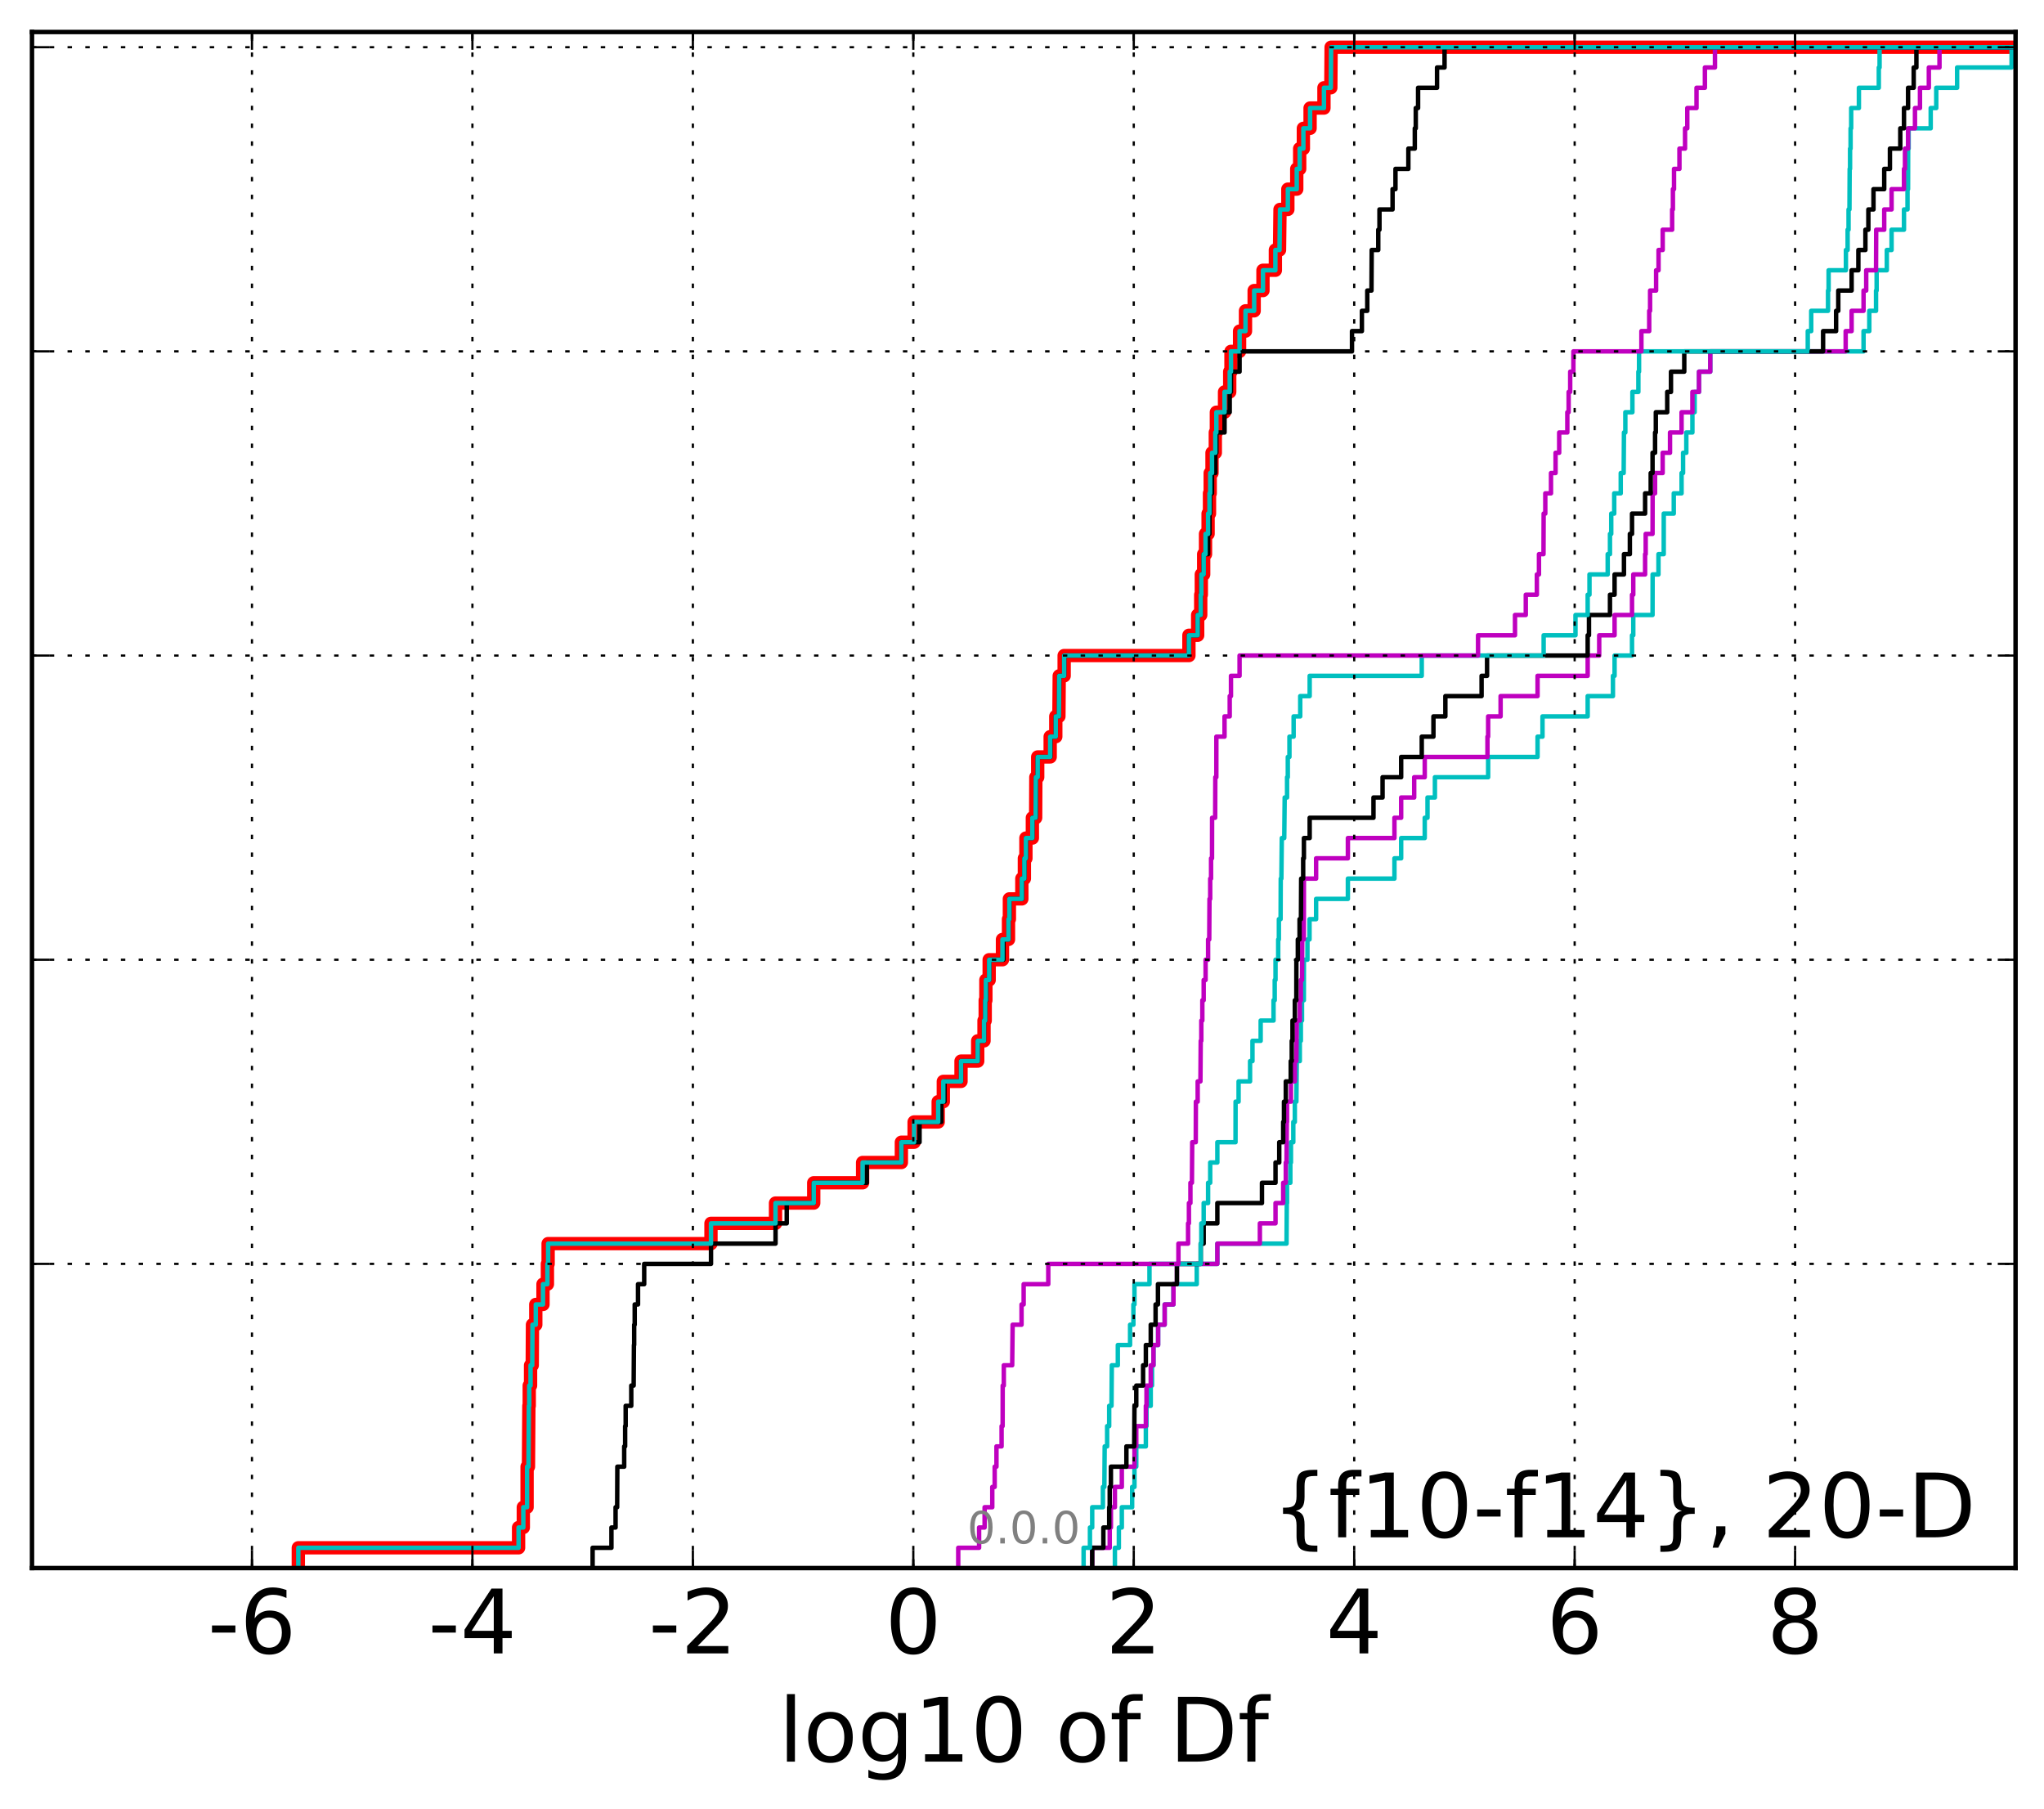 <?xml version="1.0" encoding="utf-8" standalone="no"?>
<!DOCTYPE svg PUBLIC "-//W3C//DTD SVG 1.1//EN"
  "http://www.w3.org/Graphics/SVG/1.1/DTD/svg11.dtd">
<!-- Created with matplotlib (http://matplotlib.org/) -->
<svg height="407pt" version="1.1" viewBox="0 0 460 407" width="460pt" xmlns="http://www.w3.org/2000/svg" xmlns:xlink="http://www.w3.org/1999/xlink">
 <defs>
  <style type="text/css">
*{stroke-linecap:butt;stroke-linejoin:round;stroke-miterlimit:100000;}
  </style>
 </defs>
 <g id="figure_1">
  <g id="patch_1">
   <path d="M 0 407.712 
L 460.8 407.712 
L 460.8 0 
L 0 0 
z
" style="fill:#ffffff;"/>
  </g>
  <g id="axes_1">
   <g id="patch_2">
    <path d="M 7.2 352.8 
L 453.6 352.8 
L 453.6 7.2 
L 7.2 7.2 
z
" style="fill:#ffffff;"/>
   </g>
   <g id="line2d_1">
    <path clip-path="url(#p4d02a5e07a)" d="M 67.137 352.8 
L 67.137 348.238 
L 116.707 348.238 
L 116.707 343.675 
L 117.773 343.675 
L 117.773 339.113 
L 118.62 339.113 
L 118.622 329.988 
L 118.931 329.988 
L 119.022 316.301 
L 119.103 316.301 
L 119.103 311.739 
L 119.402 311.739 
L 119.402 307.176 
L 119.78 307.176 
L 119.832 298.051 
L 120.578 298.051 
L 120.578 293.489 
L 122.2 293.489 
L 122.2 288.927 
L 123.196 288.927 
L 123.196 284.364 
L 123.355 284.364 
L 123.355 279.802 
L 160.005 279.802 
L 160.005 275.24 
L 174.53 275.24 
L 174.53 270.677 
L 183.129 270.677 
L 183.129 266.115 
L 194.128 266.115 
L 194.128 261.552 
L 202.852 261.552 
L 202.852 256.99 
L 205.722 256.99 
L 205.722 252.428 
L 211.139 252.428 
L 211.139 247.865 
L 212.294 247.865 
L 212.294 243.303 
L 216.277 243.303 
L 216.277 238.741 
L 220.032 238.741 
L 220.032 234.178 
L 221.452 234.178 
L 221.452 229.616 
L 221.719 229.616 
L 221.719 225.053 
L 221.871 225.053 
L 221.871 220.491 
L 222.613 220.491 
L 222.613 215.929 
L 225.606 215.929 
L 225.606 211.366 
L 226.963 211.366 
L 226.963 206.804 
L 227.16 206.804 
L 227.16 202.242 
L 229.964 202.242 
L 229.964 197.679 
L 230.535 197.679 
L 230.535 193.117 
L 230.881 193.117 
L 230.881 188.554 
L 232.333 188.554 
L 232.333 183.992 
L 233.073 183.992 
L 233.114 174.867 
L 233.535 174.867 
L 233.535 170.305 
L 236.34 170.305 
L 236.34 165.743 
L 237.602 165.743 
L 237.602 161.18 
L 238.305 161.18 
L 238.377 152.055 
L 239.486 152.055 
L 239.486 147.493 
L 267.565 147.493 
L 267.565 142.931 
L 269.535 142.931 
L 269.535 138.368 
L 270.222 138.368 
L 270.222 133.806 
L 270.354 133.806 
L 270.354 129.244 
L 270.887 129.244 
L 270.887 124.681 
L 271.302 124.681 
L 271.302 120.119 
L 271.881 120.119 
L 271.881 115.556 
L 272.195 115.556 
L 272.195 110.994 
L 272.355 110.994 
L 272.355 106.432 
L 272.763 106.432 
L 272.763 101.869 
L 273.505 101.869 
L 273.505 97.307 
L 273.741 97.307 
L 273.741 92.745 
L 275.581 92.745 
L 275.581 88.182 
L 276.746 88.182 
L 276.746 83.62 
L 277.03 83.62 
L 277.03 79.057 
L 278.965 79.057 
L 278.965 74.495 
L 280.297 74.495 
L 280.297 69.933 
L 282.247 69.933 
L 282.247 65.37 
L 284.231 65.37 
L 284.231 60.808 
L 287.021 60.808 
L 287.021 56.246 
L 287.954 56.246 
L 288.063 47.121 
L 289.83 47.121 
L 289.83 42.558 
L 291.832 42.558 
L 291.832 37.996 
L 292.492 37.996 
L 292.492 33.434 
L 293.323 33.434 
L 293.323 28.871 
L 294.833 28.871 
L 294.833 24.309 
L 297.954 24.309 
L 297.954 19.747 
L 299.499 19.747 
L 299.567 10.622 
L 299.567 10.622 
L 453.6 10.622 
L 453.6 10.622 
" style="fill:none;stroke:#ff0000;stroke-linecap:square;stroke-width:3.0;"/>
   </g>
   <g id="line2d_2">
    <path clip-path="url(#p4d02a5e07a)" d="M 250.907 352.8 
L 250.907 348.238 
L 251.799 348.238 
L 251.799 343.675 
L 252.465 343.675 
L 252.465 339.113 
L 254.788 339.113 
L 254.788 334.55 
L 255.312 334.55 
L 255.312 329.988 
L 255.719 329.988 
L 255.719 325.426 
L 257.872 325.426 
L 257.872 320.863 
L 258.02 320.863 
L 258.02 316.301 
L 258.972 316.301 
L 258.972 311.739 
L 259.262 311.739 
L 259.262 307.176 
L 259.587 307.176 
L 259.587 302.614 
L 260.637 302.614 
L 260.637 298.051 
L 262.107 298.051 
L 262.107 293.489 
L 264.088 293.489 
L 264.088 288.927 
L 269.325 288.927 
L 269.325 284.364 
L 273.963 284.364 
L 273.963 279.802 
L 289.534 279.802 
L 289.591 270.677 
L 289.646 270.677 
L 289.646 266.115 
L 290.393 266.115 
L 290.393 261.552 
L 290.529 261.552 
L 290.529 256.99 
L 291.056 256.99 
L 291.056 252.428 
L 291.399 252.428 
L 291.399 247.865 
L 291.749 247.865 
L 291.839 238.741 
L 292.522 238.741 
L 292.522 234.178 
L 292.755 234.178 
L 292.755 229.616 
L 293.016 229.616 
L 293.016 225.053 
L 293.429 225.053 
L 293.445 215.929 
L 294.24 215.929 
L 294.24 211.366 
L 294.71 211.366 
L 294.71 206.804 
L 296.189 206.804 
L 296.189 202.242 
L 303.341 202.242 
L 303.341 197.679 
L 313.817 197.679 
L 313.817 193.117 
L 315.331 193.117 
L 315.331 188.554 
L 320.636 188.554 
L 320.636 183.992 
L 321.26 183.992 
L 321.26 179.43 
L 322.925 179.43 
L 322.925 174.867 
L 334.905 174.867 
L 334.905 170.305 
L 346.027 170.305 
L 346.027 165.743 
L 347.14 165.743 
L 347.14 161.18 
L 357.304 161.18 
L 357.304 156.618 
L 362.992 156.618 
L 362.992 152.055 
L 363.36 152.055 
L 363.36 147.493 
L 367.285 147.493 
L 367.285 142.931 
L 367.568 142.931 
L 367.568 138.368 
L 371.904 138.368 
L 371.922 129.244 
L 373.237 129.244 
L 373.237 124.681 
L 374.419 124.681 
L 374.426 115.556 
L 376.679 115.556 
L 376.679 110.994 
L 378.436 110.994 
L 378.436 106.432 
L 378.775 106.432 
L 378.775 101.869 
L 379.504 101.869 
L 379.504 97.307 
L 380.874 97.307 
L 380.874 92.745 
L 381.378 92.745 
L 381.378 88.182 
L 382.354 88.182 
L 382.354 83.62 
L 384.895 83.62 
L 384.895 79.057 
L 419.389 79.057 
L 419.389 74.495 
L 420.685 74.495 
L 420.685 69.933 
L 422.2 69.933 
L 422.2 65.37 
L 422.336 65.37 
L 422.336 60.808 
L 424.625 60.808 
L 424.625 56.246 
L 425.7 56.246 
L 425.7 51.683 
L 428.491 51.683 
L 428.491 47.121 
L 429.284 47.121 
L 429.284 42.558 
L 429.409 42.558 
L 429.43 33.434 
L 429.536 33.434 
L 429.536 28.871 
L 434.502 28.871 
L 434.502 24.309 
L 435.752 24.309 
L 435.752 19.747 
L 440.447 19.747 
L 440.447 15.184 
L 452.704 15.184 
L 452.704 10.622 
L 452.704 10.622 
L 453.6 10.622 
L 453.6 10.622 
" style="fill:none;stroke:#00bfbf;stroke-linecap:square;"/>
   </g>
   <g id="line2d_3">
    <path clip-path="url(#p4d02a5e07a)" d="M 245.8 352.8 
L 245.8 348.238 
L 249.741 348.238 
L 249.741 343.675 
L 250.009 343.675 
L 250.009 339.113 
L 250.907 339.113 
L 250.907 334.55 
L 252.465 334.55 
L 252.465 329.988 
L 255.312 329.988 
L 255.312 325.426 
L 255.719 325.426 
L 255.719 320.863 
L 257.872 320.863 
L 257.872 316.301 
L 258.02 316.301 
L 258.02 311.739 
L 258.972 311.739 
L 258.972 307.176 
L 259.587 307.176 
L 259.587 302.614 
L 260.637 302.614 
L 260.637 298.051 
L 262.107 298.051 
L 262.107 293.489 
L 264.088 293.489 
L 264.088 288.927 
L 264.867 288.927 
L 264.867 284.364 
L 273.963 284.364 
L 273.963 279.802 
L 283.532 279.802 
L 283.532 275.24 
L 287.054 275.24 
L 287.054 270.677 
L 288.781 270.677 
L 288.781 266.115 
L 289.367 266.115 
L 289.367 261.552 
L 289.534 261.552 
L 289.591 252.428 
L 289.646 252.428 
L 289.646 247.865 
L 290.529 247.865 
L 290.529 243.303 
L 291.399 243.303 
L 291.399 238.741 
L 291.749 238.741 
L 291.839 229.616 
L 292.522 229.616 
L 292.522 225.053 
L 292.755 225.053 
L 292.755 220.491 
L 293.016 220.491 
L 293.079 211.366 
L 293.429 211.366 
L 293.445 197.679 
L 296.189 197.679 
L 296.189 193.117 
L 303.341 193.117 
L 303.341 188.554 
L 313.817 188.554 
L 313.817 183.992 
L 315.331 183.992 
L 315.331 179.43 
L 318.263 179.43 
L 318.263 174.867 
L 320.636 174.867 
L 320.636 170.305 
L 334.751 170.305 
L 334.751 165.743 
L 334.905 165.743 
L 334.905 161.18 
L 337.709 161.18 
L 337.709 156.618 
L 346.027 156.618 
L 346.027 152.055 
L 357.304 152.055 
L 357.304 147.493 
L 359.9 147.493 
L 359.9 142.931 
L 363.36 142.931 
L 363.36 138.368 
L 367.285 138.368 
L 367.285 133.806 
L 367.568 133.806 
L 367.568 129.244 
L 370.229 129.244 
L 370.229 124.681 
L 370.362 124.681 
L 370.362 120.119 
L 371.904 120.119 
L 371.922 110.994 
L 372.471 110.994 
L 372.471 106.432 
L 374.18 106.432 
L 374.18 101.869 
L 375.835 101.869 
L 375.835 97.307 
L 378.436 97.307 
L 378.436 92.745 
L 380.874 92.745 
L 380.874 88.182 
L 382.354 88.182 
L 382.354 83.62 
L 384.895 83.62 
L 384.895 79.057 
L 415.365 79.057 
L 415.365 74.495 
L 416.706 74.495 
L 416.706 69.933 
L 419.389 69.933 
L 419.389 65.37 
L 419.99 65.37 
L 419.99 60.808 
L 422.2 60.808 
L 422.235 51.683 
L 424.043 51.683 
L 424.043 47.121 
L 425.7 47.121 
L 425.7 42.558 
L 428.491 42.558 
L 428.491 37.996 
L 428.712 37.996 
L 428.712 33.434 
L 429.409 33.434 
L 429.409 28.871 
L 430.963 28.871 
L 430.963 24.309 
L 432.087 24.309 
L 432.087 19.747 
L 434.081 19.747 
L 434.081 15.184 
L 436.48 15.184 
L 436.48 10.622 
L 436.48 10.622 
L 453.6 10.622 
L 453.6 10.622 
" style="fill:none;stroke:#bf00bf;stroke-linecap:square;"/>
   </g>
   <g id="line2d_4">
    <path clip-path="url(#p4d02a5e07a)" d="M 245.8 352.8 
L 245.8 348.238 
L 248.315 348.238 
L 248.315 343.675 
L 249.622 343.675 
L 249.622 339.113 
L 249.741 339.113 
L 249.741 334.55 
L 250.009 334.55 
L 250.009 329.988 
L 253.495 329.988 
L 253.495 325.426 
L 255.255 325.426 
L 255.312 316.301 
L 255.719 316.301 
L 255.719 311.739 
L 257.251 311.739 
L 257.251 307.176 
L 257.872 307.176 
L 257.872 302.614 
L 258.972 302.614 
L 258.972 298.051 
L 260.062 298.051 
L 260.062 293.489 
L 260.595 293.489 
L 260.595 288.927 
L 264.867 288.927 
L 264.867 284.364 
L 270.222 284.364 
L 270.222 279.802 
L 270.887 279.802 
L 270.887 275.24 
L 273.963 275.24 
L 273.963 270.677 
L 284.003 270.677 
L 284.003 266.115 
L 287.054 266.115 
L 287.054 261.552 
L 287.893 261.552 
L 287.893 256.99 
L 288.781 256.99 
L 288.781 252.428 
L 288.957 252.428 
L 288.957 247.865 
L 289.367 247.865 
L 289.367 243.303 
L 290.478 243.303 
L 290.478 238.741 
L 290.706 238.741 
L 290.706 234.178 
L 290.873 234.178 
L 290.873 229.616 
L 291.399 229.616 
L 291.399 225.053 
L 291.739 225.053 
L 291.749 215.929 
L 292.074 215.929 
L 292.074 211.366 
L 292.464 211.366 
L 292.464 206.804 
L 292.775 206.804 
L 292.822 197.679 
L 293.278 197.679 
L 293.278 193.117 
L 293.445 193.117 
L 293.445 188.554 
L 294.741 188.554 
L 294.741 183.992 
L 309.102 183.992 
L 309.102 179.43 
L 311.146 179.43 
L 311.146 174.867 
L 315.331 174.867 
L 315.331 170.305 
L 319.964 170.305 
L 319.964 165.743 
L 322.594 165.743 
L 322.594 161.18 
L 325.278 161.18 
L 325.278 156.618 
L 333.43 156.618 
L 333.43 152.055 
L 334.661 152.055 
L 334.661 147.493 
L 357.304 147.493 
L 357.304 142.931 
L 357.6 142.931 
L 357.6 138.368 
L 362.322 138.368 
L 362.322 133.806 
L 363.36 133.806 
L 363.36 129.244 
L 365.469 129.244 
L 365.469 124.681 
L 366.8 124.681 
L 366.8 120.119 
L 367.285 120.119 
L 367.285 115.556 
L 370.229 115.556 
L 370.229 110.994 
L 371.486 110.994 
L 371.486 106.432 
L 371.904 106.432 
L 371.904 101.869 
L 372.471 101.869 
L 372.471 97.307 
L 372.642 97.307 
L 372.642 92.745 
L 375.206 92.745 
L 375.206 88.182 
L 376.052 88.182 
L 376.052 83.62 
L 379.043 83.62 
L 379.043 79.057 
L 410.287 79.057 
L 410.287 74.495 
L 413.214 74.495 
L 413.214 69.933 
L 413.702 69.933 
L 413.702 65.37 
L 416.706 65.37 
L 416.706 60.808 
L 418.223 60.808 
L 418.223 56.246 
L 419.809 56.246 
L 419.809 51.683 
L 420.472 51.683 
L 420.472 47.121 
L 421.626 47.121 
L 421.626 42.558 
L 424.043 42.558 
L 424.043 37.996 
L 425.327 37.996 
L 425.327 33.434 
L 427.658 33.434 
L 427.658 28.871 
L 428.491 28.871 
L 428.491 24.309 
L 429.409 24.309 
L 429.409 19.747 
L 430.675 19.747 
L 430.675 15.184 
L 431.284 15.184 
L 431.284 10.622 
L 431.284 10.622 
L 453.6 10.622 
L 453.6 10.622 
" style="fill:none;stroke:#000000;stroke-linecap:square;"/>
   </g>
   <g id="line2d_5">
    <path clip-path="url(#p4d02a5e07a)" d="M 243.863 352.8 
L 243.863 348.238 
L 245.292 348.238 
L 245.292 343.675 
L 245.8 343.675 
L 245.8 339.113 
L 248.208 339.113 
L 248.208 334.55 
L 248.536 334.55 
L 248.61 325.426 
L 249.158 325.426 
L 249.158 320.863 
L 249.622 320.863 
L 249.622 316.301 
L 250.144 316.301 
L 250.212 307.176 
L 251.564 307.176 
L 251.564 302.614 
L 254.322 302.614 
L 254.322 298.051 
L 255.071 298.051 
L 255.071 293.489 
L 255.312 293.489 
L 255.312 288.927 
L 258.689 288.927 
L 258.689 284.364 
L 270.222 284.364 
L 270.222 279.802 
L 270.354 279.802 
L 270.354 275.24 
L 270.887 275.24 
L 270.887 270.677 
L 271.881 270.677 
L 271.881 266.115 
L 272.355 266.115 
L 272.355 261.552 
L 273.963 261.552 
L 273.963 256.99 
L 278.053 256.99 
L 278.068 247.865 
L 278.743 247.865 
L 278.743 243.303 
L 281.324 243.303 
L 281.324 238.741 
L 281.868 238.741 
L 281.868 234.178 
L 283.711 234.178 
L 283.711 229.616 
L 286.608 229.616 
L 286.608 225.053 
L 286.873 225.053 
L 286.873 220.491 
L 287.054 220.491 
L 287.054 215.929 
L 287.657 215.929 
L 287.657 211.366 
L 287.808 211.366 
L 287.808 206.804 
L 288.196 206.804 
L 288.228 197.679 
L 288.373 197.679 
L 288.469 188.554 
L 289.019 188.554 
L 289.117 179.43 
L 289.653 179.43 
L 289.653 174.867 
L 289.818 174.867 
L 289.818 170.305 
L 290.189 170.305 
L 290.189 165.743 
L 291.129 165.743 
L 291.129 161.18 
L 292.614 161.18 
L 292.614 156.618 
L 294.741 156.618 
L 294.741 152.055 
L 319.964 152.055 
L 319.964 147.493 
L 347.395 147.493 
L 347.395 142.931 
L 354.563 142.931 
L 354.563 138.368 
L 357.304 138.368 
L 357.304 133.806 
L 357.712 133.806 
L 357.712 129.244 
L 361.811 129.244 
L 361.811 124.681 
L 362.322 124.681 
L 362.322 120.119 
L 362.608 120.119 
L 362.608 115.556 
L 363.278 115.556 
L 363.278 110.994 
L 364.745 110.994 
L 364.745 106.432 
L 365.406 106.432 
L 365.469 97.307 
L 365.782 97.307 
L 365.782 92.745 
L 367.372 92.745 
L 367.372 88.182 
L 368.715 88.182 
L 368.715 83.62 
L 368.867 83.62 
L 368.867 79.057 
L 406.835 79.057 
L 406.835 74.495 
L 407.613 74.495 
L 407.613 69.933 
L 411.396 69.933 
L 411.396 65.37 
L 411.525 65.37 
L 411.525 60.808 
L 415.42 60.808 
L 415.42 56.246 
L 415.805 56.246 
L 415.805 51.683 
L 416.015 51.683 
L 416.015 47.121 
L 416.22 47.121 
L 416.266 37.996 
L 416.354 37.996 
L 416.354 33.434 
L 416.473 33.434 
L 416.473 28.871 
L 416.607 28.871 
L 416.607 24.309 
L 418.345 24.309 
L 418.345 19.747 
L 422.823 19.747 
L 422.823 15.184 
L 422.998 15.184 
L 422.998 10.622 
L 422.998 10.622 
L 453.6 10.622 
L 453.6 10.622 
" style="fill:none;stroke:#00bfbf;stroke-linecap:square;"/>
   </g>
   <g id="line2d_6">
    <path clip-path="url(#p4d02a5e07a)" d="M 215.65 352.8 
L 215.65 348.238 
L 220.344 348.238 
L 220.344 343.675 
L 221.584 343.675 
L 221.584 339.113 
L 223.313 339.113 
L 223.313 334.55 
L 223.852 334.55 
L 223.852 329.988 
L 224.253 329.988 
L 224.253 325.426 
L 225.408 325.426 
L 225.408 320.863 
L 225.64 320.863 
L 225.656 311.739 
L 225.905 311.739 
L 225.905 307.176 
L 227.792 307.176 
L 227.892 298.051 
L 229.898 298.051 
L 229.898 293.489 
L 230.371 293.489 
L 230.371 288.927 
L 235.913 288.927 
L 235.913 284.364 
L 265.201 284.364 
L 265.201 279.802 
L 267.375 279.802 
L 267.375 275.24 
L 267.565 275.24 
L 267.565 270.677 
L 267.903 270.677 
L 267.903 266.115 
L 268.241 266.115 
L 268.307 256.99 
L 269.103 256.99 
L 269.131 247.865 
L 269.535 247.865 
L 269.535 243.303 
L 270.155 243.303 
L 270.222 234.178 
L 270.354 234.178 
L 270.354 229.616 
L 270.585 229.616 
L 270.585 225.053 
L 270.887 225.053 
L 270.887 220.491 
L 271.316 220.491 
L 271.316 215.929 
L 271.881 215.929 
L 271.881 211.366 
L 272.138 211.366 
L 272.195 202.242 
L 272.355 202.242 
L 272.355 197.679 
L 272.547 197.679 
L 272.547 193.117 
L 272.763 193.117 
L 272.78 183.992 
L 273.471 183.992 
L 273.505 174.867 
L 273.735 174.867 
L 273.741 165.743 
L 275.581 165.743 
L 275.581 161.18 
L 276.746 161.18 
L 276.746 156.618 
L 277.03 156.618 
L 277.03 152.055 
L 278.965 152.055 
L 278.965 147.493 
L 332.633 147.493 
L 332.633 142.931 
L 340.947 142.931 
L 340.947 138.368 
L 343.377 138.368 
L 343.377 133.806 
L 345.869 133.806 
L 345.869 129.244 
L 346.342 129.244 
L 346.342 124.681 
L 347.363 124.681 
L 347.395 115.556 
L 347.767 115.556 
L 347.767 110.994 
L 349.05 110.994 
L 349.05 106.432 
L 350.079 106.432 
L 350.079 101.869 
L 350.893 101.869 
L 350.893 97.307 
L 352.725 97.307 
L 352.725 92.745 
L 353.018 92.745 
L 353.018 88.182 
L 353.37 88.182 
L 353.37 83.62 
L 354.091 83.62 
L 354.091 79.057 
L 369.397 79.057 
L 369.397 74.495 
L 371.153 74.495 
L 371.153 69.933 
L 371.349 69.933 
L 371.349 65.37 
L 372.706 65.37 
L 372.706 60.808 
L 373.253 60.808 
L 373.253 56.246 
L 374.188 56.246 
L 374.188 51.683 
L 376.315 51.683 
L 376.315 47.121 
L 376.486 47.121 
L 376.486 42.558 
L 376.738 42.558 
L 376.738 37.996 
L 377.957 37.996 
L 377.957 33.434 
L 379.216 33.434 
L 379.216 28.871 
L 379.724 28.871 
L 379.724 24.309 
L 381.802 24.309 
L 381.802 19.747 
L 383.685 19.747 
L 383.685 15.184 
L 385.95 15.184 
L 385.95 10.622 
L 385.95 10.622 
L 453.6 10.622 
L 453.6 10.622 
" style="fill:none;stroke:#bf00bf;stroke-linecap:square;"/>
   </g>
   <g id="line2d_7">
    <path clip-path="url(#p4d02a5e07a)" d="M 133.367 352.8 
L 133.367 348.238 
L 137.605 348.238 
L 137.605 343.675 
L 138.535 343.675 
L 138.535 339.113 
L 138.891 339.113 
L 138.932 329.988 
L 140.474 329.988 
L 140.474 325.426 
L 140.687 325.426 
L 140.687 320.863 
L 140.806 320.863 
L 140.806 316.301 
L 142.066 316.301 
L 142.066 311.739 
L 142.604 311.739 
L 142.666 302.614 
L 142.721 302.614 
L 142.721 298.051 
L 142.84 298.051 
L 142.84 293.489 
L 143.588 293.489 
L 143.588 288.927 
L 144.976 288.927 
L 144.976 284.364 
L 160.011 284.364 
L 160.011 279.802 
L 174.537 279.802 
L 174.537 275.24 
L 177.054 275.24 
L 177.054 270.677 
L 183.134 270.677 
L 183.134 266.115 
L 195.075 266.115 
L 195.075 261.552 
L 202.858 261.552 
L 202.858 256.99 
L 206.945 256.99 
L 206.945 252.428 
L 211.833 252.428 
L 211.833 247.865 
L 212.555 247.865 
L 212.555 243.303 
L 216.284 243.303 
L 216.284 238.741 
L 220.04 238.741 
L 220.04 234.178 
L 221.459 234.178 
L 221.459 229.616 
L 221.727 229.616 
L 221.727 225.053 
L 221.934 225.053 
L 221.934 220.491 
L 222.621 220.491 
L 222.621 215.929 
L 225.824 215.929 
L 225.824 211.366 
L 226.976 211.366 
L 226.976 206.804 
L 227.177 206.804 
L 227.177 202.242 
L 230.008 202.242 
L 230.008 197.679 
L 230.543 197.679 
L 230.543 193.117 
L 230.905 193.117 
L 230.905 188.554 
L 232.34 188.554 
L 232.34 183.992 
L 233.123 183.992 
L 233.132 174.867 
L 233.541 174.867 
L 233.541 170.305 
L 236.389 170.305 
L 236.389 165.743 
L 237.611 165.743 
L 237.611 161.18 
L 238.319 161.18 
L 238.384 152.055 
L 239.493 152.055 
L 239.493 147.493 
L 267.565 147.493 
L 267.565 142.931 
L 269.535 142.931 
L 269.535 138.368 
L 270.222 138.368 
L 270.222 133.806 
L 270.354 133.806 
L 270.354 129.244 
L 270.887 129.244 
L 270.887 124.681 
L 271.881 124.681 
L 271.881 120.119 
L 272.195 120.119 
L 272.195 115.556 
L 272.355 115.556 
L 272.355 110.994 
L 272.763 110.994 
L 272.763 106.432 
L 273.505 106.432 
L 273.505 101.869 
L 273.741 101.869 
L 273.741 97.307 
L 275.581 97.307 
L 275.581 92.745 
L 276.746 92.745 
L 276.746 88.182 
L 277.03 88.182 
L 277.03 83.62 
L 278.965 83.62 
L 278.965 79.057 
L 304.265 79.057 
L 304.265 74.495 
L 306.494 74.495 
L 306.494 69.933 
L 307.703 69.933 
L 307.703 65.37 
L 308.648 65.37 
L 308.699 56.246 
L 310.177 56.246 
L 310.177 51.683 
L 310.449 51.683 
L 310.449 47.121 
L 313.396 47.121 
L 313.396 42.558 
L 314.05 42.558 
L 314.05 37.996 
L 316.949 37.996 
L 316.949 33.434 
L 318.398 33.434 
L 318.398 28.871 
L 318.616 28.871 
L 318.616 24.309 
L 319.138 24.309 
L 319.138 19.747 
L 323.405 19.747 
L 323.405 15.184 
L 325.096 15.184 
L 325.096 10.622 
L 325.096 10.622 
L 453.6 10.622 
L 453.6 10.622 
" style="fill:none;stroke:#000000;stroke-linecap:square;"/>
   </g>
   <g id="line2d_8">
    <path clip-path="url(#p4d02a5e07a)" d="M 67.137 352.8 
L 67.137 348.238 
L 116.707 348.238 
L 116.707 343.675 
L 117.773 343.675 
L 117.773 339.113 
L 118.62 339.113 
L 118.622 329.988 
L 118.931 329.988 
L 119.022 316.301 
L 119.103 316.301 
L 119.103 311.739 
L 119.402 311.739 
L 119.402 307.176 
L 119.78 307.176 
L 119.832 298.051 
L 120.578 298.051 
L 120.578 293.489 
L 122.2 293.489 
L 122.2 288.927 
L 123.196 288.927 
L 123.196 284.364 
L 123.355 284.364 
L 123.355 279.802 
L 160.005 279.802 
L 160.005 275.24 
L 174.53 275.24 
L 174.53 270.677 
L 183.129 270.677 
L 183.129 266.115 
L 194.128 266.115 
L 194.128 261.552 
L 202.852 261.552 
L 202.852 256.99 
L 205.722 256.99 
L 205.722 252.428 
L 211.139 252.428 
L 211.139 247.865 
L 212.294 247.865 
L 212.294 243.303 
L 216.277 243.303 
L 216.277 238.741 
L 220.032 238.741 
L 220.032 234.178 
L 221.452 234.178 
L 221.452 229.616 
L 221.719 229.616 
L 221.719 225.053 
L 221.871 225.053 
L 221.871 220.491 
L 222.613 220.491 
L 222.613 215.929 
L 225.606 215.929 
L 225.606 211.366 
L 226.963 211.366 
L 226.963 206.804 
L 227.16 206.804 
L 227.16 202.242 
L 229.964 202.242 
L 229.964 197.679 
L 230.535 197.679 
L 230.535 193.117 
L 230.881 193.117 
L 230.881 188.554 
L 232.333 188.554 
L 232.333 183.992 
L 233.073 183.992 
L 233.114 174.867 
L 233.535 174.867 
L 233.535 170.305 
L 236.34 170.305 
L 236.34 165.743 
L 237.602 165.743 
L 237.602 161.18 
L 238.305 161.18 
L 238.377 152.055 
L 239.486 152.055 
L 239.486 147.493 
L 267.565 147.493 
L 267.565 142.931 
L 269.535 142.931 
L 269.535 138.368 
L 270.222 138.368 
L 270.222 133.806 
L 270.354 133.806 
L 270.354 129.244 
L 270.887 129.244 
L 270.887 124.681 
L 271.302 124.681 
L 271.302 120.119 
L 271.881 120.119 
L 271.881 115.556 
L 272.195 115.556 
L 272.195 110.994 
L 272.355 110.994 
L 272.355 106.432 
L 272.763 106.432 
L 272.763 101.869 
L 273.505 101.869 
L 273.505 97.307 
L 273.741 97.307 
L 273.741 92.745 
L 275.581 92.745 
L 275.581 88.182 
L 276.746 88.182 
L 276.746 83.62 
L 277.03 83.62 
L 277.03 79.057 
L 278.965 79.057 
L 278.965 74.495 
L 280.297 74.495 
L 280.297 69.933 
L 282.247 69.933 
L 282.247 65.37 
L 284.231 65.37 
L 284.231 60.808 
L 287.021 60.808 
L 287.021 56.246 
L 287.954 56.246 
L 288.063 47.121 
L 289.83 47.121 
L 289.83 42.558 
L 291.832 42.558 
L 291.832 37.996 
L 292.492 37.996 
L 292.492 33.434 
L 293.323 33.434 
L 293.323 28.871 
L 294.833 28.871 
L 294.833 24.309 
L 297.954 24.309 
L 297.954 19.747 
L 299.499 19.747 
L 299.567 10.622 
L 299.567 10.622 
L 453.6 10.622 
L 453.6 10.622 
" style="fill:none;stroke:#00bfbf;stroke-linecap:square;"/>
   </g>
   <g id="patch_3">
    <path d="M 7.2 7.2 
L 453.6 7.2 
" style="fill:none;stroke:#000000;stroke-linecap:square;stroke-linejoin:miter;"/>
   </g>
   <g id="patch_4">
    <path d="M 453.6 352.8 
L 453.6 7.2 
" style="fill:none;stroke:#000000;stroke-linecap:square;stroke-linejoin:miter;"/>
   </g>
   <g id="patch_5">
    <path d="M 7.2 352.8 
L 453.6 352.8 
" style="fill:none;stroke:#000000;stroke-linecap:square;stroke-linejoin:miter;"/>
   </g>
   <g id="patch_6">
    <path d="M 7.2 352.8 
L 7.2 7.2 
" style="fill:none;stroke:#000000;stroke-linecap:square;stroke-linejoin:miter;"/>
   </g>
   <g id="matplotlib.axis_1">
    <g id="xtick_1"/>
    <g id="xtick_2">
     <g id="line2d_9">
      <path clip-path="url(#p4d02a5e07a)" d="M 56.705 352.8 
L 56.705 7.2 
" style="fill:none;stroke:#000000;stroke-dasharray:1,3;stroke-dashoffset:0.0;stroke-width:0.5;"/>
     </g>
     <g id="line2d_10">
      <defs>
       <path d="M 0 0 
L 0 -4 
" id="mac48292da2" style="stroke:#000000;stroke-width:0.5;"/>
      </defs>
      <g>
       <use style="stroke:#000000;stroke-width:0.5;" x="56.705" xlink:href="#mac48292da2" y="352.8"/>
      </g>
     </g>
     <g id="line2d_11">
      <defs>
       <path d="M 0 0 
L 0 4 
" id="m8bcf9ac5b3" style="stroke:#000000;stroke-width:0.5;"/>
      </defs>
      <g>
       <use style="stroke:#000000;stroke-width:0.5;" x="56.705" xlink:href="#m8bcf9ac5b3" y="7.2"/>
      </g>
     </g>
     <g id="text_1">
      <!-- -6 -->
      <defs>
       <path d="M 33.016 40.375 
Q 26.375 40.375 22.484 35.828 
Q 18.609 31.297 18.609 23.391 
Q 18.609 15.531 22.484 10.953 
Q 26.375 6.391 33.016 6.391 
Q 39.656 6.391 43.531 10.953 
Q 47.406 15.531 47.406 23.391 
Q 47.406 31.297 43.531 35.828 
Q 39.656 40.375 33.016 40.375 
M 52.594 71.297 
L 52.594 62.312 
Q 48.875 64.062 45.094 64.984 
Q 41.312 65.922 37.594 65.922 
Q 27.828 65.922 22.672 59.328 
Q 17.531 52.734 16.797 39.406 
Q 19.672 43.656 24.016 45.922 
Q 28.375 48.188 33.594 48.188 
Q 44.578 48.188 50.953 41.516 
Q 57.328 34.859 57.328 23.391 
Q 57.328 12.156 50.688 5.359 
Q 44.047 -1.422 33.016 -1.422 
Q 20.359 -1.422 13.672 8.266 
Q 6.984 17.969 6.984 36.375 
Q 6.984 53.656 15.188 63.938 
Q 23.391 74.219 37.203 74.219 
Q 40.922 74.219 44.703 73.484 
Q 48.484 72.75 52.594 71.297 
" id="BitstreamVeraSans-Roman-36"/>
       <path d="M 4.891 31.391 
L 31.203 31.391 
L 31.203 23.391 
L 4.891 23.391 
z
" id="BitstreamVeraSans-Roman-2d"/>
      </defs>
      <g transform="translate(46.734 371.997)scale(0.2 -0.2)">
       <use xlink:href="#BitstreamVeraSans-Roman-2d"/>
       <use x="36.084" xlink:href="#BitstreamVeraSans-Roman-36"/>
      </g>
     </g>
    </g>
    <g id="xtick_3">
     <g id="line2d_12">
      <path clip-path="url(#p4d02a5e07a)" d="M 106.317 352.8 
L 106.317 7.2 
" style="fill:none;stroke:#000000;stroke-dasharray:1,3;stroke-dashoffset:0.0;stroke-width:0.5;"/>
     </g>
     <g id="line2d_13">
      <g>
       <use style="stroke:#000000;stroke-width:0.5;" x="106.317" xlink:href="#mac48292da2" y="352.8"/>
      </g>
     </g>
     <g id="line2d_14">
      <g>
       <use style="stroke:#000000;stroke-width:0.5;" x="106.317" xlink:href="#m8bcf9ac5b3" y="7.2"/>
      </g>
     </g>
     <g id="text_2">
      <!-- -4 -->
      <defs>
       <path d="M 37.797 64.312 
L 12.891 25.391 
L 37.797 25.391 
z
M 35.203 72.906 
L 47.609 72.906 
L 47.609 25.391 
L 58.016 25.391 
L 58.016 17.188 
L 47.609 17.188 
L 47.609 0 
L 37.797 0 
L 37.797 17.188 
L 4.891 17.188 
L 4.891 26.703 
z
" id="BitstreamVeraSans-Roman-34"/>
      </defs>
      <g transform="translate(96.346 371.997)scale(0.2 -0.2)">
       <use xlink:href="#BitstreamVeraSans-Roman-2d"/>
       <use x="36.084" xlink:href="#BitstreamVeraSans-Roman-34"/>
      </g>
     </g>
    </g>
    <g id="xtick_4">
     <g id="line2d_15">
      <path clip-path="url(#p4d02a5e07a)" d="M 155.929 352.8 
L 155.929 7.2 
" style="fill:none;stroke:#000000;stroke-dasharray:1,3;stroke-dashoffset:0.0;stroke-width:0.5;"/>
     </g>
     <g id="line2d_16">
      <g>
       <use style="stroke:#000000;stroke-width:0.5;" x="155.929" xlink:href="#mac48292da2" y="352.8"/>
      </g>
     </g>
     <g id="line2d_17">
      <g>
       <use style="stroke:#000000;stroke-width:0.5;" x="155.929" xlink:href="#m8bcf9ac5b3" y="7.2"/>
      </g>
     </g>
     <g id="text_3">
      <!-- -2 -->
      <defs>
       <path d="M 19.188 8.297 
L 53.609 8.297 
L 53.609 0 
L 7.328 0 
L 7.328 8.297 
Q 12.938 14.109 22.625 23.891 
Q 32.328 33.688 34.812 36.531 
Q 39.547 41.844 41.422 45.531 
Q 43.312 49.219 43.312 52.781 
Q 43.312 58.594 39.234 62.25 
Q 35.156 65.922 28.609 65.922 
Q 23.969 65.922 18.812 64.312 
Q 13.672 62.703 7.812 59.422 
L 7.812 69.391 
Q 13.766 71.781 18.938 73 
Q 24.125 74.219 28.422 74.219 
Q 39.75 74.219 46.484 68.547 
Q 53.219 62.891 53.219 53.422 
Q 53.219 48.922 51.531 44.891 
Q 49.859 40.875 45.406 35.406 
Q 44.188 33.984 37.641 27.219 
Q 31.109 20.453 19.188 8.297 
" id="BitstreamVeraSans-Roman-32"/>
      </defs>
      <g transform="translate(145.958 371.997)scale(0.2 -0.2)">
       <use xlink:href="#BitstreamVeraSans-Roman-2d"/>
       <use x="36.084" xlink:href="#BitstreamVeraSans-Roman-32"/>
      </g>
     </g>
    </g>
    <g id="xtick_5">
     <g id="line2d_18">
      <path clip-path="url(#p4d02a5e07a)" d="M 205.54 352.8 
L 205.54 7.2 
" style="fill:none;stroke:#000000;stroke-dasharray:1,3;stroke-dashoffset:0.0;stroke-width:0.5;"/>
     </g>
     <g id="line2d_19">
      <g>
       <use style="stroke:#000000;stroke-width:0.5;" x="205.54" xlink:href="#mac48292da2" y="352.8"/>
      </g>
     </g>
     <g id="line2d_20">
      <g>
       <use style="stroke:#000000;stroke-width:0.5;" x="205.54" xlink:href="#m8bcf9ac5b3" y="7.2"/>
      </g>
     </g>
     <g id="text_4">
      <!-- 0 -->
      <defs>
       <path d="M 31.781 66.406 
Q 24.172 66.406 20.328 58.906 
Q 16.5 51.422 16.5 36.375 
Q 16.5 21.391 20.328 13.891 
Q 24.172 6.391 31.781 6.391 
Q 39.453 6.391 43.281 13.891 
Q 47.125 21.391 47.125 36.375 
Q 47.125 51.422 43.281 58.906 
Q 39.453 66.406 31.781 66.406 
M 31.781 74.219 
Q 44.047 74.219 50.516 64.516 
Q 56.984 54.828 56.984 36.375 
Q 56.984 17.969 50.516 8.266 
Q 44.047 -1.422 31.781 -1.422 
Q 19.531 -1.422 13.062 8.266 
Q 6.594 17.969 6.594 36.375 
Q 6.594 54.828 13.062 64.516 
Q 19.531 74.219 31.781 74.219 
" id="BitstreamVeraSans-Roman-30"/>
      </defs>
      <g transform="translate(199.178 371.997)scale(0.2 -0.2)">
       <use xlink:href="#BitstreamVeraSans-Roman-30"/>
      </g>
     </g>
    </g>
    <g id="xtick_6">
     <g id="line2d_21">
      <path clip-path="url(#p4d02a5e07a)" d="M 255.152 352.8 
L 255.152 7.2 
" style="fill:none;stroke:#000000;stroke-dasharray:1,3;stroke-dashoffset:0.0;stroke-width:0.5;"/>
     </g>
     <g id="line2d_22">
      <g>
       <use style="stroke:#000000;stroke-width:0.5;" x="255.152" xlink:href="#mac48292da2" y="352.8"/>
      </g>
     </g>
     <g id="line2d_23">
      <g>
       <use style="stroke:#000000;stroke-width:0.5;" x="255.152" xlink:href="#m8bcf9ac5b3" y="7.2"/>
      </g>
     </g>
     <g id="text_5">
      <!-- 2 -->
      <g transform="translate(248.79 371.997)scale(0.2 -0.2)">
       <use xlink:href="#BitstreamVeraSans-Roman-32"/>
      </g>
     </g>
    </g>
    <g id="xtick_7">
     <g id="line2d_24">
      <path clip-path="url(#p4d02a5e07a)" d="M 304.764 352.8 
L 304.764 7.2 
" style="fill:none;stroke:#000000;stroke-dasharray:1,3;stroke-dashoffset:0.0;stroke-width:0.5;"/>
     </g>
     <g id="line2d_25">
      <g>
       <use style="stroke:#000000;stroke-width:0.5;" x="304.764" xlink:href="#mac48292da2" y="352.8"/>
      </g>
     </g>
     <g id="line2d_26">
      <g>
       <use style="stroke:#000000;stroke-width:0.5;" x="304.764" xlink:href="#m8bcf9ac5b3" y="7.2"/>
      </g>
     </g>
     <g id="text_6">
      <!-- 4 -->
      <g transform="translate(298.402 371.997)scale(0.2 -0.2)">
       <use xlink:href="#BitstreamVeraSans-Roman-34"/>
      </g>
     </g>
    </g>
    <g id="xtick_8">
     <g id="line2d_27">
      <path clip-path="url(#p4d02a5e07a)" d="M 354.376 352.8 
L 354.376 7.2 
" style="fill:none;stroke:#000000;stroke-dasharray:1,3;stroke-dashoffset:0.0;stroke-width:0.5;"/>
     </g>
     <g id="line2d_28">
      <g>
       <use style="stroke:#000000;stroke-width:0.5;" x="354.376" xlink:href="#mac48292da2" y="352.8"/>
      </g>
     </g>
     <g id="line2d_29">
      <g>
       <use style="stroke:#000000;stroke-width:0.5;" x="354.376" xlink:href="#m8bcf9ac5b3" y="7.2"/>
      </g>
     </g>
     <g id="text_7">
      <!-- 6 -->
      <g transform="translate(348.014 371.997)scale(0.2 -0.2)">
       <use xlink:href="#BitstreamVeraSans-Roman-36"/>
      </g>
     </g>
    </g>
    <g id="xtick_9">
     <g id="line2d_30">
      <path clip-path="url(#p4d02a5e07a)" d="M 403.988 352.8 
L 403.988 7.2 
" style="fill:none;stroke:#000000;stroke-dasharray:1,3;stroke-dashoffset:0.0;stroke-width:0.5;"/>
     </g>
     <g id="line2d_31">
      <g>
       <use style="stroke:#000000;stroke-width:0.5;" x="403.988" xlink:href="#mac48292da2" y="352.8"/>
      </g>
     </g>
     <g id="line2d_32">
      <g>
       <use style="stroke:#000000;stroke-width:0.5;" x="403.988" xlink:href="#m8bcf9ac5b3" y="7.2"/>
      </g>
     </g>
     <g id="text_8">
      <!-- 8 -->
      <defs>
       <path d="M 31.781 34.625 
Q 24.75 34.625 20.719 30.859 
Q 16.703 27.094 16.703 20.516 
Q 16.703 13.922 20.719 10.156 
Q 24.75 6.391 31.781 6.391 
Q 38.812 6.391 42.859 10.172 
Q 46.922 13.969 46.922 20.516 
Q 46.922 27.094 42.891 30.859 
Q 38.875 34.625 31.781 34.625 
M 21.922 38.812 
Q 15.578 40.375 12.031 44.719 
Q 8.5 49.078 8.5 55.328 
Q 8.5 64.062 14.719 69.141 
Q 20.953 74.219 31.781 74.219 
Q 42.672 74.219 48.875 69.141 
Q 55.078 64.062 55.078 55.328 
Q 55.078 49.078 51.531 44.719 
Q 48 40.375 41.703 38.812 
Q 48.828 37.156 52.797 32.312 
Q 56.781 27.484 56.781 20.516 
Q 56.781 9.906 50.312 4.234 
Q 43.844 -1.422 31.781 -1.422 
Q 19.734 -1.422 13.25 4.234 
Q 6.781 9.906 6.781 20.516 
Q 6.781 27.484 10.781 32.312 
Q 14.797 37.156 21.922 38.812 
M 18.312 54.391 
Q 18.312 48.734 21.844 45.562 
Q 25.391 42.391 31.781 42.391 
Q 38.141 42.391 41.719 45.562 
Q 45.312 48.734 45.312 54.391 
Q 45.312 60.062 41.719 63.234 
Q 38.141 66.406 31.781 66.406 
Q 25.391 66.406 21.844 63.234 
Q 18.312 60.062 18.312 54.391 
" id="BitstreamVeraSans-Roman-38"/>
      </defs>
      <g transform="translate(397.626 371.997)scale(0.2 -0.2)">
       <use xlink:href="#BitstreamVeraSans-Roman-38"/>
      </g>
     </g>
    </g>
    <g id="xtick_10">
     <g id="line2d_33">
      <path clip-path="url(#p4d02a5e07a)" d="M 453.6 352.8 
L 453.6 7.2 
" style="fill:none;stroke:#000000;stroke-dasharray:1,3;stroke-dashoffset:0.0;stroke-width:0.5;"/>
     </g>
     <g id="line2d_34">
      <g>
       <use style="stroke:#000000;stroke-width:0.5;" x="453.6" xlink:href="#mac48292da2" y="352.8"/>
      </g>
     </g>
     <g id="line2d_35">
      <g>
       <use style="stroke:#000000;stroke-width:0.5;" x="453.6" xlink:href="#m8bcf9ac5b3" y="7.2"/>
      </g>
     </g>
    </g>
    <g id="xtick_11"/>
    <g id="xtick_12">
     <g id="line2d_36">
      <defs>
       <path d="M 0 0 
L 0 -2 
" id="m3746ef975c" style="stroke:#000000;stroke-width:0.5;"/>
      </defs>
      <g>
       <use style="stroke:#000000;stroke-width:0.5;" x="56.705" xlink:href="#m3746ef975c" y="352.8"/>
      </g>
     </g>
     <g id="line2d_37">
      <defs>
       <path d="M 0 0 
L 0 2 
" id="m113d4b4cb2" style="stroke:#000000;stroke-width:0.5;"/>
      </defs>
      <g>
       <use style="stroke:#000000;stroke-width:0.5;" x="56.705" xlink:href="#m113d4b4cb2" y="7.2"/>
      </g>
     </g>
    </g>
    <g id="xtick_13">
     <g id="line2d_38">
      <g>
       <use style="stroke:#000000;stroke-width:0.5;" x="106.317" xlink:href="#m3746ef975c" y="352.8"/>
      </g>
     </g>
     <g id="line2d_39">
      <g>
       <use style="stroke:#000000;stroke-width:0.5;" x="106.317" xlink:href="#m113d4b4cb2" y="7.2"/>
      </g>
     </g>
    </g>
    <g id="xtick_14">
     <g id="line2d_40">
      <g>
       <use style="stroke:#000000;stroke-width:0.5;" x="155.929" xlink:href="#m3746ef975c" y="352.8"/>
      </g>
     </g>
     <g id="line2d_41">
      <g>
       <use style="stroke:#000000;stroke-width:0.5;" x="155.929" xlink:href="#m113d4b4cb2" y="7.2"/>
      </g>
     </g>
    </g>
    <g id="xtick_15">
     <g id="line2d_42">
      <g>
       <use style="stroke:#000000;stroke-width:0.5;" x="205.54" xlink:href="#m3746ef975c" y="352.8"/>
      </g>
     </g>
     <g id="line2d_43">
      <g>
       <use style="stroke:#000000;stroke-width:0.5;" x="205.54" xlink:href="#m113d4b4cb2" y="7.2"/>
      </g>
     </g>
    </g>
    <g id="xtick_16">
     <g id="line2d_44">
      <g>
       <use style="stroke:#000000;stroke-width:0.5;" x="255.152" xlink:href="#m3746ef975c" y="352.8"/>
      </g>
     </g>
     <g id="line2d_45">
      <g>
       <use style="stroke:#000000;stroke-width:0.5;" x="255.152" xlink:href="#m113d4b4cb2" y="7.2"/>
      </g>
     </g>
    </g>
    <g id="xtick_17">
     <g id="line2d_46">
      <g>
       <use style="stroke:#000000;stroke-width:0.5;" x="304.764" xlink:href="#m3746ef975c" y="352.8"/>
      </g>
     </g>
     <g id="line2d_47">
      <g>
       <use style="stroke:#000000;stroke-width:0.5;" x="304.764" xlink:href="#m113d4b4cb2" y="7.2"/>
      </g>
     </g>
    </g>
    <g id="xtick_18">
     <g id="line2d_48">
      <g>
       <use style="stroke:#000000;stroke-width:0.5;" x="354.376" xlink:href="#m3746ef975c" y="352.8"/>
      </g>
     </g>
     <g id="line2d_49">
      <g>
       <use style="stroke:#000000;stroke-width:0.5;" x="354.376" xlink:href="#m113d4b4cb2" y="7.2"/>
      </g>
     </g>
    </g>
    <g id="xtick_19">
     <g id="line2d_50">
      <g>
       <use style="stroke:#000000;stroke-width:0.5;" x="403.988" xlink:href="#m3746ef975c" y="352.8"/>
      </g>
     </g>
     <g id="line2d_51">
      <g>
       <use style="stroke:#000000;stroke-width:0.5;" x="403.988" xlink:href="#m113d4b4cb2" y="7.2"/>
      </g>
     </g>
    </g>
    <g id="xtick_20">
     <g id="line2d_52">
      <g>
       <use style="stroke:#000000;stroke-width:0.5;" x="453.6" xlink:href="#m3746ef975c" y="352.8"/>
      </g>
     </g>
     <g id="line2d_53">
      <g>
       <use style="stroke:#000000;stroke-width:0.5;" x="453.6" xlink:href="#m113d4b4cb2" y="7.2"/>
      </g>
     </g>
    </g>
    <g id="text_9">
     <!-- log10 of Df -->
     <defs>
      <path id="BitstreamVeraSans-Roman-20"/>
      <path d="M 12.406 8.297 
L 28.516 8.297 
L 28.516 63.922 
L 10.984 60.406 
L 10.984 69.391 
L 28.422 72.906 
L 38.281 72.906 
L 38.281 8.297 
L 54.391 8.297 
L 54.391 0 
L 12.406 0 
z
" id="BitstreamVeraSans-Roman-31"/>
      <path d="M 30.609 48.391 
Q 23.391 48.391 19.188 42.75 
Q 14.984 37.109 14.984 27.297 
Q 14.984 17.484 19.156 11.844 
Q 23.344 6.203 30.609 6.203 
Q 37.797 6.203 41.984 11.859 
Q 46.188 17.531 46.188 27.297 
Q 46.188 37.016 41.984 42.703 
Q 37.797 48.391 30.609 48.391 
M 30.609 56 
Q 42.328 56 49.016 48.375 
Q 55.719 40.766 55.719 27.297 
Q 55.719 13.875 49.016 6.219 
Q 42.328 -1.422 30.609 -1.422 
Q 18.844 -1.422 12.172 6.219 
Q 5.516 13.875 5.516 27.297 
Q 5.516 40.766 12.172 48.375 
Q 18.844 56 30.609 56 
" id="BitstreamVeraSans-Roman-6f"/>
      <path d="M 9.422 75.984 
L 18.406 75.984 
L 18.406 0 
L 9.422 0 
z
" id="BitstreamVeraSans-Roman-6c"/>
      <path d="M 19.672 64.797 
L 19.672 8.109 
L 31.594 8.109 
Q 46.688 8.109 53.688 14.938 
Q 60.688 21.781 60.688 36.531 
Q 60.688 51.172 53.688 57.984 
Q 46.688 64.797 31.594 64.797 
z
M 9.812 72.906 
L 30.078 72.906 
Q 51.266 72.906 61.172 64.094 
Q 71.094 55.281 71.094 36.531 
Q 71.094 17.672 61.125 8.828 
Q 51.172 0 30.078 0 
L 9.812 0 
z
" id="BitstreamVeraSans-Roman-44"/>
      <path d="M 45.406 27.984 
Q 45.406 37.75 41.375 43.109 
Q 37.359 48.484 30.078 48.484 
Q 22.859 48.484 18.828 43.109 
Q 14.797 37.75 14.797 27.984 
Q 14.797 18.266 18.828 12.891 
Q 22.859 7.516 30.078 7.516 
Q 37.359 7.516 41.375 12.891 
Q 45.406 18.266 45.406 27.984 
M 54.391 6.781 
Q 54.391 -7.172 48.188 -13.984 
Q 42 -20.797 29.203 -20.797 
Q 24.469 -20.797 20.266 -20.094 
Q 16.062 -19.391 12.109 -17.922 
L 12.109 -9.188 
Q 16.062 -11.328 19.922 -12.344 
Q 23.781 -13.375 27.781 -13.375 
Q 36.625 -13.375 41.016 -8.766 
Q 45.406 -4.156 45.406 5.172 
L 45.406 9.625 
Q 42.625 4.781 38.281 2.391 
Q 33.938 0 27.875 0 
Q 17.828 0 11.672 7.656 
Q 5.516 15.328 5.516 27.984 
Q 5.516 40.672 11.672 48.328 
Q 17.828 56 27.875 56 
Q 33.938 56 38.281 53.609 
Q 42.625 51.219 45.406 46.391 
L 45.406 54.688 
L 54.391 54.688 
z
" id="BitstreamVeraSans-Roman-67"/>
      <path d="M 37.109 75.984 
L 37.109 68.5 
L 28.516 68.5 
Q 23.688 68.5 21.797 66.547 
Q 19.922 64.594 19.922 59.516 
L 19.922 54.688 
L 34.719 54.688 
L 34.719 47.703 
L 19.922 47.703 
L 19.922 0 
L 10.891 0 
L 10.891 47.703 
L 2.297 47.703 
L 2.297 54.688 
L 10.891 54.688 
L 10.891 58.5 
Q 10.891 67.625 15.141 71.797 
Q 19.391 75.984 28.609 75.984 
z
" id="BitstreamVeraSans-Roman-66"/>
     </defs>
     <g transform="translate(175.214 396.353)scale(0.2 -0.2)">
      <use xlink:href="#BitstreamVeraSans-Roman-6c"/>
      <use x="27.783" xlink:href="#BitstreamVeraSans-Roman-6f"/>
      <use x="88.965" xlink:href="#BitstreamVeraSans-Roman-67"/>
      <use x="152.441" xlink:href="#BitstreamVeraSans-Roman-31"/>
      <use x="216.064" xlink:href="#BitstreamVeraSans-Roman-30"/>
      <use x="279.688" xlink:href="#BitstreamVeraSans-Roman-20"/>
      <use x="311.475" xlink:href="#BitstreamVeraSans-Roman-6f"/>
      <use x="372.656" xlink:href="#BitstreamVeraSans-Roman-66"/>
      <use x="407.861" xlink:href="#BitstreamVeraSans-Roman-20"/>
      <use x="439.648" xlink:href="#BitstreamVeraSans-Roman-44"/>
      <use x="516.65" xlink:href="#BitstreamVeraSans-Roman-66"/>
     </g>
    </g>
   </g>
   <g id="matplotlib.axis_2">
    <g id="ytick_1">
     <g id="line2d_54">
      <path clip-path="url(#p4d02a5e07a)" d="M 7.2 352.8 
L 453.6 352.8 
" style="fill:none;stroke:#000000;stroke-dasharray:1,3;stroke-dashoffset:0.0;stroke-width:0.5;"/>
     </g>
     <g id="line2d_55">
      <defs>
       <path d="M 0 0 
L 4 0 
" id="m1091727727" style="stroke:#000000;stroke-width:0.5;"/>
      </defs>
      <g>
       <use style="stroke:#000000;stroke-width:0.5;" x="7.2" xlink:href="#m1091727727" y="352.8"/>
      </g>
     </g>
     <g id="line2d_56">
      <defs>
       <path d="M 0 0 
L -4 0 
" id="m2dc6eba5e1" style="stroke:#000000;stroke-width:0.5;"/>
      </defs>
      <g>
       <use style="stroke:#000000;stroke-width:0.5;" x="453.6" xlink:href="#m2dc6eba5e1" y="352.8"/>
      </g>
     </g>
    </g>
    <g id="ytick_2">
     <g id="line2d_57">
      <path clip-path="url(#p4d02a5e07a)" d="M 7.2 284.364 
L 453.6 284.364 
" style="fill:none;stroke:#000000;stroke-dasharray:1,3;stroke-dashoffset:0.0;stroke-width:0.5;"/>
     </g>
     <g id="line2d_58">
      <g>
       <use style="stroke:#000000;stroke-width:0.5;" x="7.2" xlink:href="#m1091727727" y="284.364"/>
      </g>
     </g>
     <g id="line2d_59">
      <g>
       <use style="stroke:#000000;stroke-width:0.5;" x="453.6" xlink:href="#m2dc6eba5e1" y="284.364"/>
      </g>
     </g>
    </g>
    <g id="ytick_3">
     <g id="line2d_60">
      <path clip-path="url(#p4d02a5e07a)" d="M 7.2 215.929 
L 453.6 215.929 
" style="fill:none;stroke:#000000;stroke-dasharray:1,3;stroke-dashoffset:0.0;stroke-width:0.5;"/>
     </g>
     <g id="line2d_61">
      <g>
       <use style="stroke:#000000;stroke-width:0.5;" x="7.2" xlink:href="#m1091727727" y="215.929"/>
      </g>
     </g>
     <g id="line2d_62">
      <g>
       <use style="stroke:#000000;stroke-width:0.5;" x="453.6" xlink:href="#m2dc6eba5e1" y="215.929"/>
      </g>
     </g>
    </g>
    <g id="ytick_4">
     <g id="line2d_63">
      <path clip-path="url(#p4d02a5e07a)" d="M 7.2 147.493 
L 453.6 147.493 
" style="fill:none;stroke:#000000;stroke-dasharray:1,3;stroke-dashoffset:0.0;stroke-width:0.5;"/>
     </g>
     <g id="line2d_64">
      <g>
       <use style="stroke:#000000;stroke-width:0.5;" x="7.2" xlink:href="#m1091727727" y="147.493"/>
      </g>
     </g>
     <g id="line2d_65">
      <g>
       <use style="stroke:#000000;stroke-width:0.5;" x="453.6" xlink:href="#m2dc6eba5e1" y="147.493"/>
      </g>
     </g>
    </g>
    <g id="ytick_5">
     <g id="line2d_66">
      <path clip-path="url(#p4d02a5e07a)" d="M 7.2 79.057 
L 453.6 79.057 
" style="fill:none;stroke:#000000;stroke-dasharray:1,3;stroke-dashoffset:0.0;stroke-width:0.5;"/>
     </g>
     <g id="line2d_67">
      <g>
       <use style="stroke:#000000;stroke-width:0.5;" x="7.2" xlink:href="#m1091727727" y="79.057"/>
      </g>
     </g>
     <g id="line2d_68">
      <g>
       <use style="stroke:#000000;stroke-width:0.5;" x="453.6" xlink:href="#m2dc6eba5e1" y="79.057"/>
      </g>
     </g>
    </g>
    <g id="ytick_6">
     <g id="line2d_69">
      <path clip-path="url(#p4d02a5e07a)" d="M 7.2 10.622 
L 453.6 10.622 
" style="fill:none;stroke:#000000;stroke-dasharray:1,3;stroke-dashoffset:0.0;stroke-width:0.5;"/>
     </g>
     <g id="line2d_70">
      <g>
       <use style="stroke:#000000;stroke-width:0.5;" x="7.2" xlink:href="#m1091727727" y="10.622"/>
      </g>
     </g>
     <g id="line2d_71">
      <g>
       <use style="stroke:#000000;stroke-width:0.5;" x="453.6" xlink:href="#m2dc6eba5e1" y="10.622"/>
      </g>
     </g>
    </g>
   </g>
   <g id="text_10">
    <!-- {f10-f14}, 20-D -->
    <defs>
     <path d="M 12.5 -9.281 
L 15.922 -9.281 
Q 22.75 -9.281 24.828 -7.172 
Q 26.906 -5.078 26.906 1.906 
L 26.906 14.016 
Q 26.906 21.625 29.094 25.094 
Q 31.297 28.562 36.719 29.891 
Q 31.297 31.109 29.094 34.562 
Q 26.906 38.031 26.906 45.703 
L 26.906 57.812 
Q 26.906 64.75 24.828 66.875 
Q 22.75 69 15.922 69 
L 12.5 69 
L 12.5 75.984 
L 15.578 75.984 
Q 27.734 75.984 31.812 72.391 
Q 35.891 68.797 35.891 58.016 
L 35.891 46.297 
Q 35.891 39.016 38.516 36.203 
Q 41.156 33.406 48.094 33.406 
L 51.125 33.406 
L 51.125 26.422 
L 48.094 26.422 
Q 41.156 26.422 38.516 23.578 
Q 35.891 20.75 35.891 13.375 
L 35.891 1.703 
Q 35.891 -9.078 31.812 -12.688 
Q 27.734 -16.312 15.578 -16.312 
L 12.5 -16.312 
z
" id="BitstreamVeraSans-Roman-7d"/>
     <path d="M 51.125 -9.281 
L 51.125 -16.312 
L 48.094 -16.312 
Q 35.938 -16.312 31.812 -12.688 
Q 27.688 -9.078 27.688 1.703 
L 27.688 13.375 
Q 27.688 20.75 25.047 23.578 
Q 22.406 26.422 15.484 26.422 
L 12.5 26.422 
L 12.5 33.406 
L 15.484 33.406 
Q 22.469 33.406 25.078 36.203 
Q 27.688 39.016 27.688 46.297 
L 27.688 58.016 
Q 27.688 68.797 31.812 72.391 
Q 35.938 75.984 48.094 75.984 
L 51.125 75.984 
L 51.125 69 
L 47.797 69 
Q 40.922 69 38.812 66.844 
Q 36.719 64.703 36.719 57.812 
L 36.719 45.703 
Q 36.719 38.031 34.5 34.562 
Q 32.281 31.109 26.906 29.891 
Q 32.328 28.562 34.516 25.094 
Q 36.719 21.625 36.719 14.016 
L 36.719 1.906 
Q 36.719 -4.984 38.812 -7.125 
Q 40.922 -9.281 47.797 -9.281 
z
" id="BitstreamVeraSans-Roman-7b"/>
     <path d="M 11.719 12.406 
L 22.016 12.406 
L 22.016 4 
L 14.016 -11.625 
L 7.719 -11.625 
L 11.719 4 
z
" id="BitstreamVeraSans-Roman-2c"/>
    </defs>
    <g transform="translate(286.247 345.888)scale(0.2 -0.2)">
     <use xlink:href="#BitstreamVeraSans-Roman-7b"/>
     <use x="63.623" xlink:href="#BitstreamVeraSans-Roman-66"/>
     <use x="98.828" xlink:href="#BitstreamVeraSans-Roman-31"/>
     <use x="162.451" xlink:href="#BitstreamVeraSans-Roman-30"/>
     <use x="226.074" xlink:href="#BitstreamVeraSans-Roman-2d"/>
     <use x="262.158" xlink:href="#BitstreamVeraSans-Roman-66"/>
     <use x="297.363" xlink:href="#BitstreamVeraSans-Roman-31"/>
     <use x="360.986" xlink:href="#BitstreamVeraSans-Roman-34"/>
     <use x="424.609" xlink:href="#BitstreamVeraSans-Roman-7d"/>
     <use x="488.232" xlink:href="#BitstreamVeraSans-Roman-2c"/>
     <use x="520.02" xlink:href="#BitstreamVeraSans-Roman-20"/>
     <use x="551.807" xlink:href="#BitstreamVeraSans-Roman-32"/>
     <use x="615.43" xlink:href="#BitstreamVeraSans-Roman-30"/>
     <use x="679.053" xlink:href="#BitstreamVeraSans-Roman-2d"/>
     <use x="715.137" xlink:href="#BitstreamVeraSans-Roman-44"/>
    </g>
   </g>
   <g id="text_11">
    <!-- 0.0.0 -->
    <defs>
     <path d="M 10.688 12.406 
L 21 12.406 
L 21 0 
L 10.688 0 
z
" id="BitstreamVeraSans-Roman-2e"/>
    </defs>
    <g style="fill:#808080;" transform="translate(217.678 347.264)scale(0.1 -0.1)">
     <use xlink:href="#BitstreamVeraSans-Roman-30"/>
     <use x="63.623" xlink:href="#BitstreamVeraSans-Roman-2e"/>
     <use x="95.41" xlink:href="#BitstreamVeraSans-Roman-30"/>
     <use x="159.033" xlink:href="#BitstreamVeraSans-Roman-2e"/>
     <use x="190.82" xlink:href="#BitstreamVeraSans-Roman-30"/>
    </g>
   </g>
  </g>
 </g>
 <defs>
  <clipPath id="p4d02a5e07a">
   <rect height="345.6" width="446.4" x="7.2" y="7.2"/>
  </clipPath>
 </defs>
</svg>
